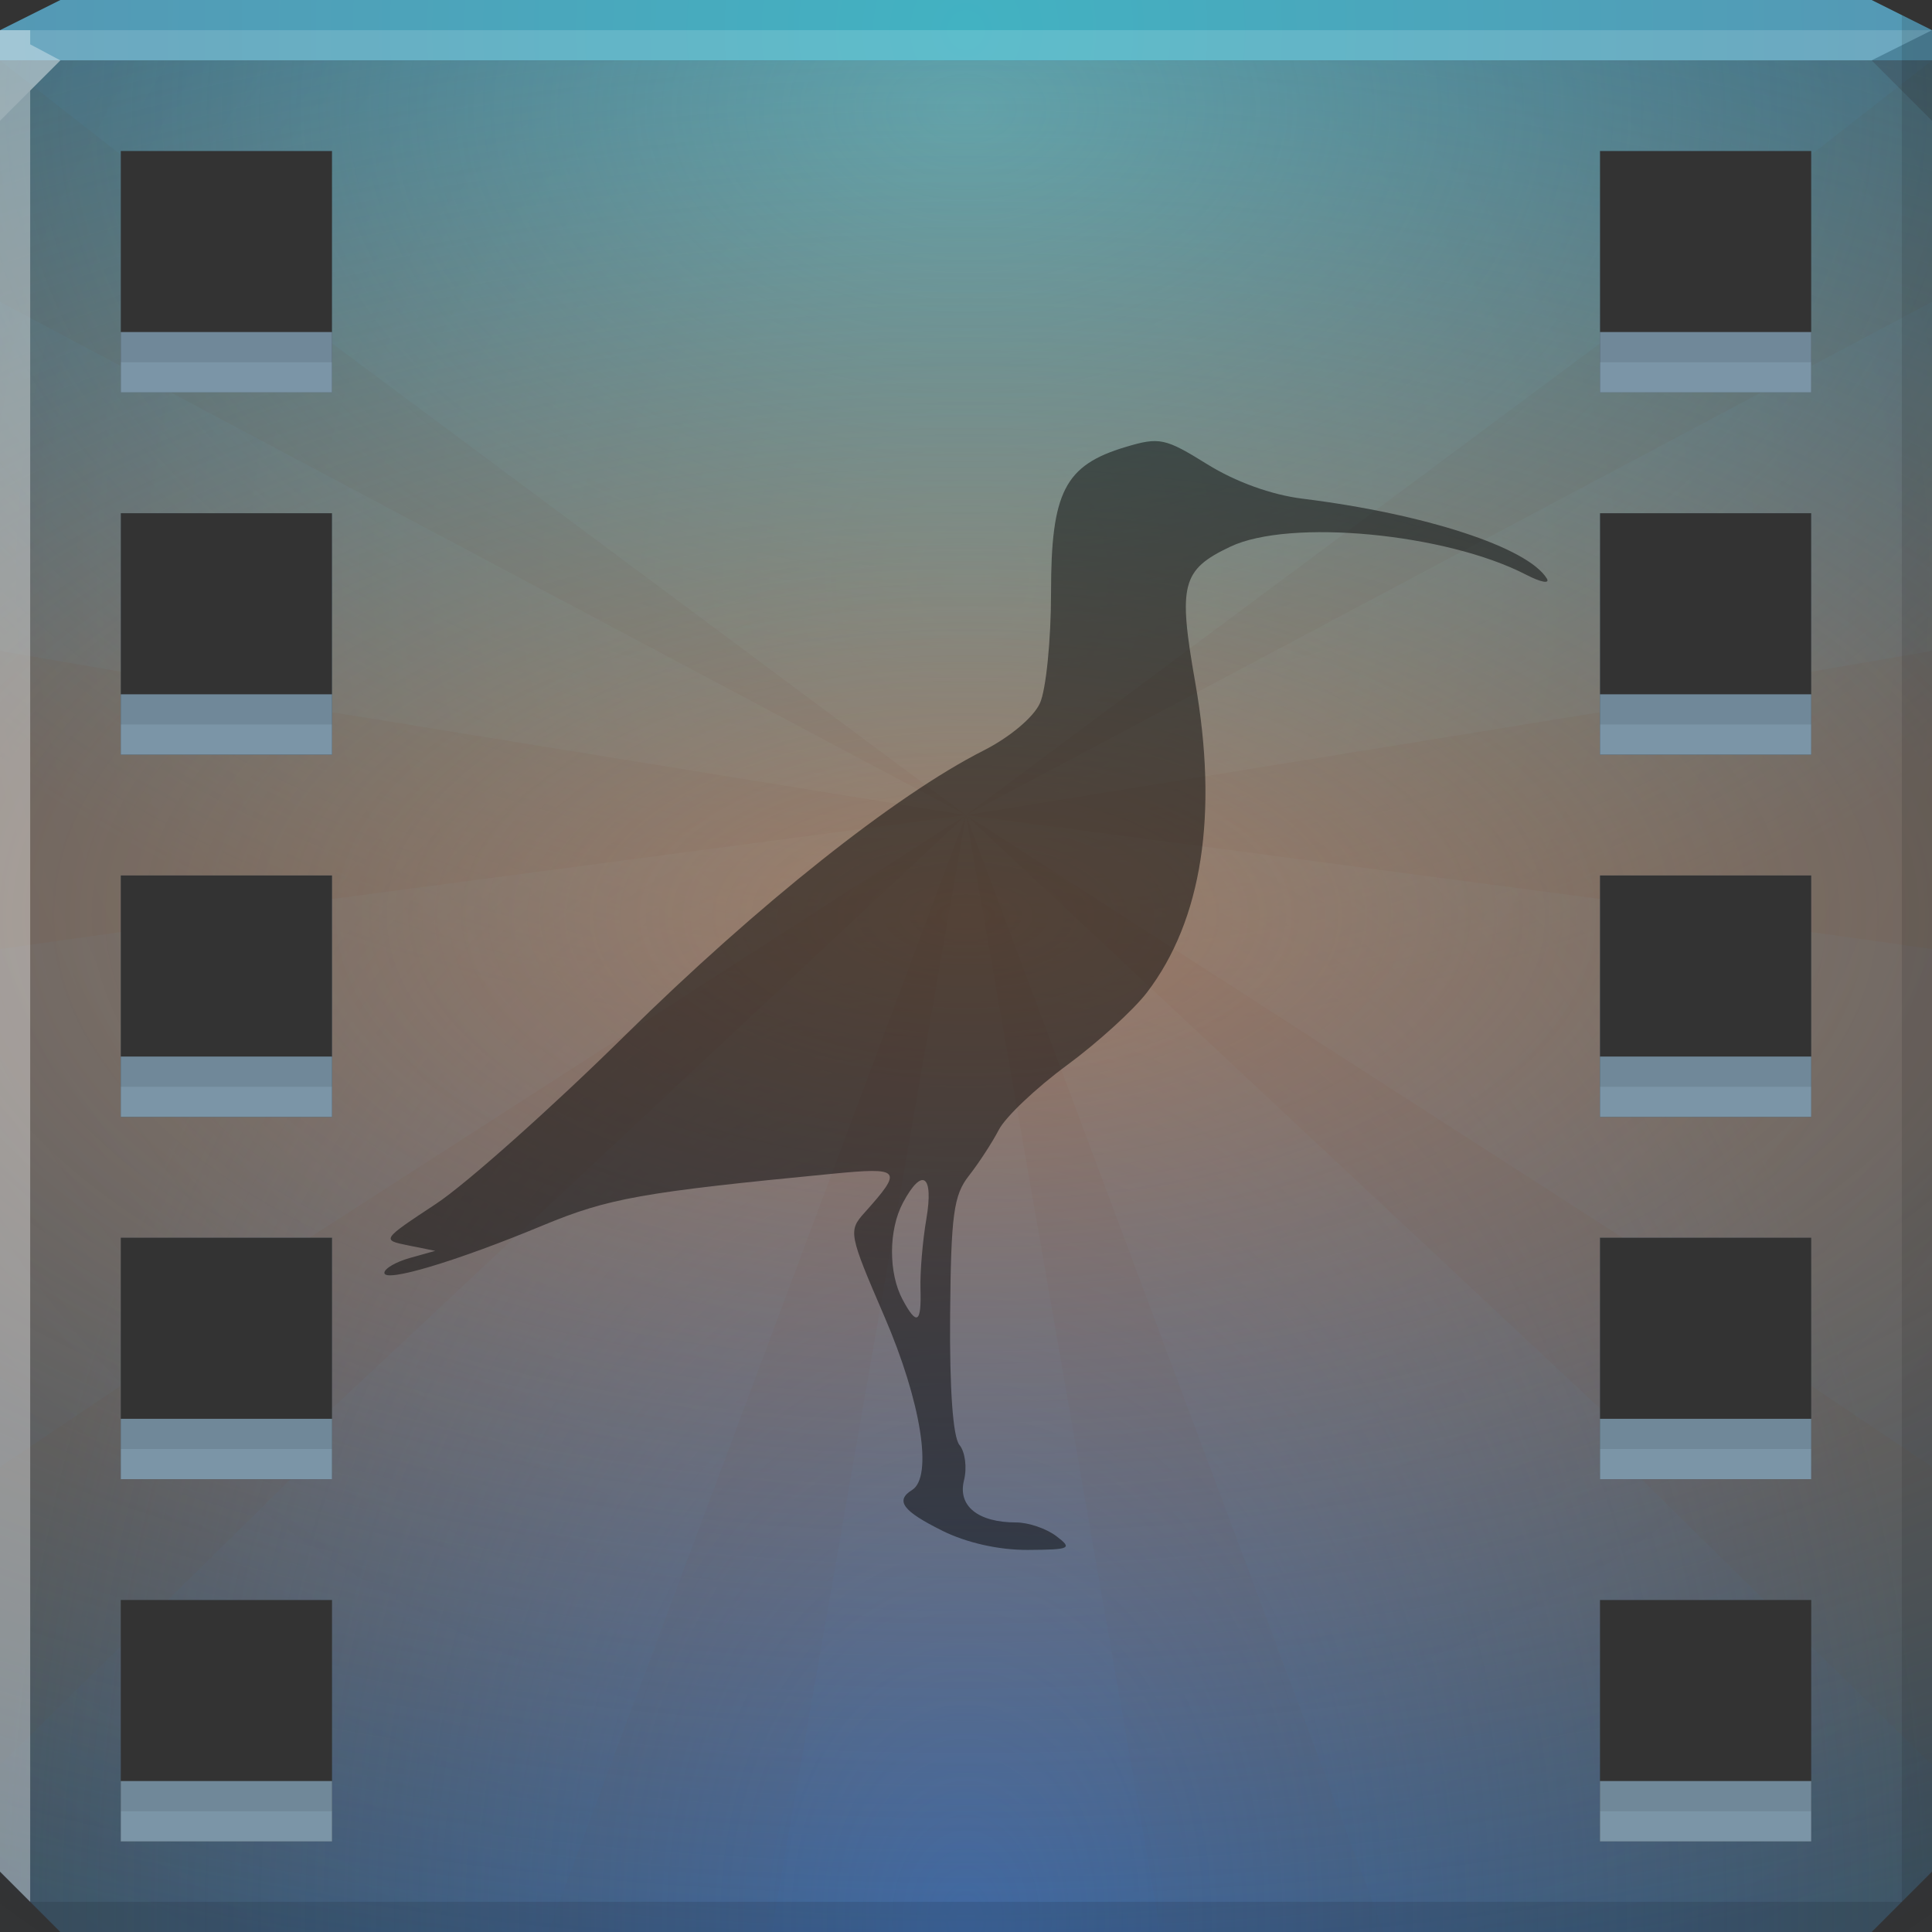 <?xml version="1.0" encoding="UTF-8" standalone="no"?>
<!-- Created with Inkscape (http://www.inkscape.org/) -->

<svg
   xmlns:dc="http://purl.org/dc/elements/1.1/"
   xmlns:cc="http://creativecommons.org/ns#"
   xmlns:rdf="http://www.w3.org/1999/02/22-rdf-syntax-ns#"
   xmlns:svg="http://www.w3.org/2000/svg"
   xmlns="http://www.w3.org/2000/svg"
   xmlns:xlink="http://www.w3.org/1999/xlink"
   xmlns:sodipodi="http://sodipodi.sourceforge.net/DTD/sodipodi-0.dtd"
   xmlns:inkscape="http://www.inkscape.org/namespaces/inkscape"
   width="64"
   height="64"
   id="svg13094"
   version="1.1"
   inkscape:version="0.48.3.1 r9886"
   sodipodi:docname="curlew.svg">
  <rect width="100%" height="100%" fill="#333333" stroke="none"/>
  <sodipodi:namedview
     id="base"
     pagecolor="#cbcdd6"
     bordercolor="#666666"
     borderopacity="1.0"
     inkscape:pageopacity="1"
     inkscape:pageshadow="2"
     inkscape:zoom="8.0000004"
     inkscape:cx="36.259615"
     inkscape:cy="34.280616"
     inkscape:document-units="px"
     inkscape:current-layer="svg13094"
     showgrid="true"
     inkscape:snap-bbox="true"
     inkscape:bbox-paths="true"
     inkscape:bbox-nodes="true"
     inkscape:snap-bbox-edge-midpoints="true"
     inkscape:snap-bbox-midpoints="true"
     inkscape:object-paths="true"
     inkscape:snap-intersection-paths="true"
     inkscape:object-nodes="true"
     inkscape:snap-smooth-nodes="true"
     inkscape:snap-midpoints="true"
     inkscape:snap-object-midpoints="true"
     inkscape:snap-center="true"
     showguides="true"
     inkscape:guide-bbox="true"
     inkscape:window-width="1920"
     inkscape:window-height="1023"
     inkscape:window-x="-10"
     inkscape:window-y="35"
     inkscape:window-maximized="1"
     inkscape:snap-global="false"
     fit-margin-top="0"
     fit-margin-left="0"
     fit-margin-right="0"
     fit-margin-bottom="0"
     showborder="true"
     inkscape:showpageshadow="false"
     inkscape:snap-page="true">
    <inkscape:grid
       type="xygrid"
       id="grid3075"
       empspacing="5"
       visible="true"
       enabled="true"
       snapvisiblegridlinesonly="true"
       originx="1.6362304e-08px"
       originy="18px" />
  </sodipodi:namedview>
  <defs
     id="defs13096">
    <linearGradient
       inkscape:collect="always"
       id="linearGradient3846">
      <stop
         style="stop-color:#42b2c2;stop-opacity:1"
         offset="0"
         id="stop3848" />
      <stop
         style="stop-color:#5598b4;stop-opacity:1"
         offset="1"
         id="stop3850" />
    </linearGradient>
    <linearGradient
       id="linearGradient3838">
      <stop
         style="stop-color:#54c1d0;stop-opacity:0.715;"
         offset="0"
         id="stop3840" />
      <stop
         style="stop-color:#37abc8;stop-opacity:0;"
         offset="1"
         id="stop3842" />
    </linearGradient>
    <linearGradient
       inkscape:collect="always"
       id="linearGradient3830">
      <stop
         style="stop-color:#3771c8;stop-opacity:0.639"
         offset="0"
         id="stop3832" />
      <stop
         style="stop-color:#3771c8;stop-opacity:0;"
         offset="1"
         id="stop3834" />
    </linearGradient>
    <linearGradient
       id="linearGradient3818">
      <stop
         style="stop-color:#d1824d;stop-opacity:0.65;"
         offset="0"
         id="stop3820" />
      <stop
         style="stop-color:#c67d4c;stop-opacity:0;"
         offset="1"
         id="stop3822" />
    </linearGradient>
    <linearGradient
       id="linearGradient4090">
      <stop
         id="stop4092"
         style="stop-color:#3e6c8a;stop-opacity:1;"
         offset="0" />
      <stop
         id="stop4094"
         style="stop-color:#405563;stop-opacity:1"
         offset="1" />
    </linearGradient>
    <linearGradient
       id="linearGradient4048">
      <stop
         style="stop-color:#76d0da;stop-opacity:0.16;"
         offset="0"
         id="stop4050" />
      <stop
         style="stop-color:#0069e0;stop-opacity:0;"
         offset="1"
         id="stop4052" />
    </linearGradient>
    <radialGradient
       r="44.779"
       fy="5.847"
       fx="31.381"
       cy="5.847"
       cx="31.381"
       gradientTransform="matrix(0,1.295,-1.295,0,39.788,-21.437)"
       gradientUnits="userSpaceOnUse"
       id="radialGradient3083"
       xlink:href="#linearGradient4048"
       inkscape:collect="always" />
    <radialGradient
       inkscape:collect="always"
       xlink:href="#linearGradient4090"
       id="radialGradient3031"
       gradientUnits="userSpaceOnUse"
       gradientTransform="matrix(1.346,0,0,1.261,-11.057,-26.187)"
       cx="32"
       cy="35.822"
       fx="32"
       fy="35.822"
       r="32" />
    <radialGradient
       inkscape:collect="always"
       xlink:href="#linearGradient3818"
       id="radialGradient3828"
       gradientUnits="userSpaceOnUse"
       gradientTransform="matrix(2.265,-1.2499999e-8,0,1.112,-40.487,-3.709)"
       cx="32"
       cy="30.61"
       fx="32"
       fy="30.61"
       r="32" />
    <radialGradient
       inkscape:collect="always"
       xlink:href="#linearGradient3830"
       id="radialGradient3836"
       cx="32"
       cy="58.325"
       fx="32"
       fy="58.325"
       r="32"
       gradientTransform="matrix(1,1.4826228e-8,-2.1178115e-8,1.429,-0.004,-19.74)"
       gradientUnits="userSpaceOnUse" />
    <radialGradient
       inkscape:collect="always"
       xlink:href="#linearGradient3838"
       id="radialGradient3844"
       cx="32"
       cy="2.664"
       fx="32"
       fy="2.664"
       r="32"
       gradientTransform="matrix(1.408,0,0,0.969,-13.054,1.031)"
       gradientUnits="userSpaceOnUse" />
    <radialGradient
       inkscape:collect="always"
       xlink:href="#linearGradient3846"
       id="radialGradient3852"
       cx="32"
       cy="1"
       fx="32"
       fy="1"
       r="32"
       gradientTransform="matrix(1,0,0,1.076,0,-0.076)"
       gradientUnits="userSpaceOnUse" />
  </defs>
  <path
     sodipodi:nodetypes="ccccccccccccccccccccccccccccccccccccccccccccccccccccccccccccc"
     inkscape:connector-curvature="0"
     id="path3029"
     d="m 0,2 0,32 0,28 2,2 30,0 30,0 2,-2 0,-28 0,-32 -32,0 z m 4,3 7,0 0,8 -7,0 z m 49,0 7,0 0,8 -7,0 z m -49,12 7,0 0,8 -7,0 z m 49,0 7,0 0,8 -7,0 z m -49,12 7,0 0,8 -7,0 z m 49,0 7,0 0,8 -7,0 z m -49,12 7,0 0,8 -7,0 z m 49,0 7,0 0,8 -7,0 z m -49,12 7,0 0,8 -7,0 z m 49,0 7,0 0,8 -7,0 z"
     style="color:#000000;fill:url(#radialGradient3031);fill-opacity:1;fill-rule:nonzero;stroke:none;stroke-width:2.286;marker:none;visibility:visible;display:inline;overflow:visible;enable-background:accumulate" />
  <path
     style="color:#000000;fill:url(#radialGradient3083);fill-opacity:1;fill-rule:nonzero;stroke:none;stroke-width:1;marker:none;visibility:visible;display:inline;overflow:visible;enable-background:accumulate"
     d="M 0,2 4,5.125 4,5 11,5 11,11.375 32,27 53,11.375 53,5 60,5 60,5.125 64,2 z M 32,27 53,23.594 53,17 l 7,0 0,5.25 4,-0.688 L 64,16 64,10 60,12.125 60,13 58.344,13 z m 0,0 21.75,14 6.25,0 0,4.906 4,2.688 L 64,31.438 60,30.875 60,37 53,37 53,29.781 z M 32,27 45.844,64 64,64 64,58.469 60,54.531 60,61 53,61 53,53 58.438,53 54.375,49 53,49 53,46.656 z m 0,0 -6.438,37 12.875,0 z M 32,27 11,46.656 11,49 9.625,49 5.562,53 11,53 11,61 4,61 4,54.531 0,58.469 0,64 18.156,64 z M 32,27 11,29.781 11,37 4,37 4,30.875 0,31.438 0,48.594 4,45.906 4,41 10.25,41 z M 32,27 5.656,13 4,13 4,12.125 0,10 0,16 0,21.562 4,22.25 4,17 l 7,0 0,6.594 z"
     id="path3057"
     inkscape:connector-curvature="0"
     sodipodi:nodetypes="cccccccccccccccccccccccccccccccccccccccccccccccccccccccccccccccccccccccccccccccccccccccc" />
  <g
     id="g3811">
    <path
       style="color:#000000;fill:url(#radialGradient3844);fill-opacity:1;fill-rule:nonzero;stroke:none;stroke-width:2.286;marker:none;visibility:visible;display:inline;overflow:visible;enable-background:accumulate"
       d="m 0,2 0,32 0,28 2,2 30,0 30,0 2,-2 0,-28 0,-32 -32,0 z m 4,3 7,0 0,8 -7,0 z m 49,0 7,0 0,8 -7,0 z m -49,12 7,0 0,8 -7,0 z m 49,0 7,0 0,8 -7,0 z m -49,12 7,0 0,8 -7,0 z m 49,0 7,0 0,8 -7,0 z m -49,12 7,0 0,8 -7,0 z m 49,0 7,0 0,8 -7,0 z m -49,12 7,0 0,8 -7,0 z m 49,0 7,0 0,8 -7,0 z"
       id="path3814"
       inkscape:connector-curvature="0"
       sodipodi:nodetypes="ccccccccccccccccccccccccccccccccccccccccccccccccccccccccccccc" />
    <path
       sodipodi:nodetypes="ccccccccccccccccccccccccccccccccccccccccccccccccccccccccccccc"
       inkscape:connector-curvature="0"
       id="path3866"
       d="m 0,2 0,32 0,28 2,2 30,0 30,0 2,-2 0,-28 0,-32 -32,0 z m 4,3 7,0 0,8 -7,0 z m 49,0 7,0 0,8 -7,0 z m -49,12 7,0 0,8 -7,0 z m 49,0 7,0 0,8 -7,0 z m -49,12 7,0 0,8 -7,0 z m 49,0 7,0 0,8 -7,0 z m -49,12 7,0 0,8 -7,0 z m 49,0 7,0 0,8 -7,0 z m -49,12 7,0 0,8 -7,0 z m 49,0 7,0 0,8 -7,0 z"
       style="color:#000000;fill:url(#radialGradient3836);fill-opacity:1;fill-rule:nonzero;stroke:none;stroke-width:2.286;marker:none;visibility:visible;display:inline;overflow:visible;enable-background:accumulate" />
    <path
       style="color:#000000;fill:url(#radialGradient3828);fill-opacity:1;fill-rule:nonzero;stroke:none;stroke-width:2.286;marker:none;visibility:visible;display:inline;overflow:visible;enable-background:accumulate"
       d="m 0,2 0,32 0,28 2,2 30,0 30,0 2,-2 0,-28 0,-32 -32,0 z m 4,3 7,0 0,8 -7,0 z m 49,0 7,0 0,8 -7,0 z m -49,12 7,0 0,8 -7,0 z m 49,0 7,0 0,8 -7,0 z m -49,12 7,0 0,8 -7,0 z m 49,0 7,0 0,8 -7,0 z m -49,12 7,0 0,8 -7,0 z m 49,0 7,0 0,8 -7,0 z m -49,12 7,0 0,8 -7,0 z m 49,0 7,0 0,8 -7,0 z"
       id="path3826"
       inkscape:connector-curvature="0"
       sodipodi:nodetypes="ccccccccccccccccccccccccccccccccccccccccccccccccccccccccccccc" />
  </g>
  <path
     style="color:#000000;fill:url(#radialGradient3852);fill-opacity:1;fill-rule:nonzero;stroke:none;stroke-width:2.286;marker:none;visibility:visible;display:inline;overflow:visible;enable-background:accumulate"
     d="M 2,0 0,1 0,2 32,2 64,2 64,1 62,0 32,0 z"
     id="path6502"
     inkscape:connector-curvature="0"
     sodipodi:nodetypes="ccccccccc" />
  <path
     style="fill:#ffffff;fill-opacity:0.145;fill-rule:nonzero"
     d="M 0,1 0,4 2,2 32,2 62,2 64,1 32,1 z"
     id="path4298"
     inkscape:connector-curvature="0"
     sodipodi:nodetypes="cccccccc" />
  <path
     d="M 64,4 62,2 64,1 z"
     id="path3028"
     style="fill:#1f0700;fill-opacity:0.138"
     inkscape:connector-curvature="0"
     sodipodi:nodetypes="cccc" />
  <path
     style="fill:#000000;fill-opacity:0.111;fill-rule:nonzero"
     d="m 63,0.5 0,33.5 0,29 1,-1 0,-28 0,-33 z m 0,62.5 -31,0 -31,0 1,1 30,0 30,0 z"
     id="path4366"
     inkscape:connector-curvature="0"
     sodipodi:nodetypes="cccccccccccccc" />
  <g
     id="g3043"
     inkscape:export-filename="folder.png"
     inkscape:export-xdpi="90"
     inkscape:export-ydpi="90"
     transform="translate(-0.625,0.082)" />
  <path
     style="fill:#ffffff;fill-opacity:0.351;fill-rule:nonzero"
     d="M 0,1 0,34 0,62 1,63 1,34 1,3 2,2 1,1.469 1,1 z"
     id="path3864"
     inkscape:connector-curvature="0"
     sodipodi:nodetypes="cccccccccc" />
  <g
     id="scalable"
     transform="matrix(1.039,0,0,1.039,1214.722,1878.812)"
     inkscape:label="#g3701"
     style="fill:#ffffff" />
  <path
     sodipodi:nodetypes="cccccccccccccccccccccccccccccccccccccccccccccccccc"
     inkscape:connector-curvature="0"
     id="path4021"
     d="m 4,11 0,2 7,0 0,-2 z m 49,0 0,2 7,0 0,-2 z m -49,12 0,2 7,0 0,-2 z m 49,0 0,2 7,0 0,-2 z m -49,12 0,2 7,0 0,-2 z m 49,0 0,2 7,0 0,-2 z m -49,12 0,2 7,0 0,-2 z m 49,0 0,2 7,0 0,-2 z m -49,12 0,2 7,0 0,-2 z m 49,0 0,2 7,0 0,-2 z"
     style="color:#000000;fill:#7b95a7;fill-opacity:1;fill-rule:nonzero;stroke:none;stroke-width:2.286;marker:none;visibility:visible;display:inline;overflow:visible;enable-background:accumulate" />
  <path
     style="color:#000000;fill:#000000;fill-opacity:0.089;fill-rule:nonzero;stroke:none;stroke-width:1;marker:none;visibility:visible;display:inline;overflow:visible;enable-background:accumulate"
     d="m 4,11 0,1 7,0 0,-1 -7,0 z m 49,0 0,1 7,0 0,-1 -7,0 z m -49,12 0,1 7,0 0,-1 -7,0 z m 49,0 0,1 7,0 0,-1 -7,0 z m -49,12 0,1 7,0 0,-1 -7,0 z m 49,0 0,1 7,0 0,-1 -7,0 z m -49,12 0,1 7,0 0,-1 -7,0 z m 49,0 0,1 7,0 0,-1 -7,0 z m -49,12 0,1 7,0 0,-1 -7,0 z m 49,0 0,1 7,0 0,-1 -7,0 z"
     id="path3928"
     inkscape:connector-curvature="0" />
  <path
     inkscape:connector-curvature="0"
     id="path3850-7"
     d="m 31.212,50.705 c -1.309,-0.648 -1.566,-0.996 -0.997,-1.348 0.695,-0.43 0.297,-2.926 -0.913,-5.734 -1.19,-2.761 -1.206,-2.846 -0.659,-3.456 1.277,-1.425 1.211,-1.505 -1.063,-1.285 -6.316,0.611 -7.425,0.809 -9.604,1.714 -2.87,1.192 -5.243,1.902 -5.243,1.569 0,-0.141 0.38,-0.363 0.843,-0.493 l 0.843,-0.236 -0.894,-0.18 c -0.892,-0.18 -0.889,-0.184 0.92,-1.378 0.998,-0.659 3.816,-3.17 6.262,-5.58 4.401,-4.337 8.955,-7.956 11.869,-9.433 0.873,-0.442 1.66,-1.102 1.873,-1.57 0.202,-0.444 0.368,-2.093 0.368,-3.665 0,-3.333 0.453,-4.219 2.467,-4.822 1.125,-0.337 1.31,-0.298 2.711,0.573 0.933,0.58 2.127,1.012 3.147,1.138 4.066,0.504 7.459,1.612 8.097,2.643 0.115,0.186 -0.192,0.131 -0.682,-0.123 -2.654,-1.373 -7.832,-1.864 -9.8,-0.93 -1.609,0.764 -1.735,1.248 -1.166,4.483 0.773,4.388 0.229,7.891 -1.597,10.285 -0.439,0.575 -1.632,1.66 -2.652,2.411 -1.02,0.751 -2.034,1.711 -2.253,2.135 -0.22,0.423 -0.666,1.108 -0.991,1.522 -0.509,0.647 -0.596,1.295 -0.624,4.631 -0.02,2.444 0.094,4.031 0.309,4.29 0.188,0.226 0.256,0.753 0.151,1.17 -0.214,0.852 0.462,1.397 1.73,1.397 0.401,0 0.996,0.203 1.324,0.45 0.549,0.416 0.477,0.451 -0.938,0.46 -0.958,0.006 -2.023,-0.233 -2.837,-0.636 z m -0.72,-8.02 c -0.016,-0.548 0.071,-1.584 0.194,-2.301 0.251,-1.465 -0.135,-1.737 -0.772,-0.546 -0.481,0.898 -0.487,2.329 -0.015,3.211 0.474,0.885 0.628,0.791 0.593,-0.364 z"
     style="fill:#000000;fill-opacity:0.476;stroke:none;display:inline;enable-background:new" />
</svg>
